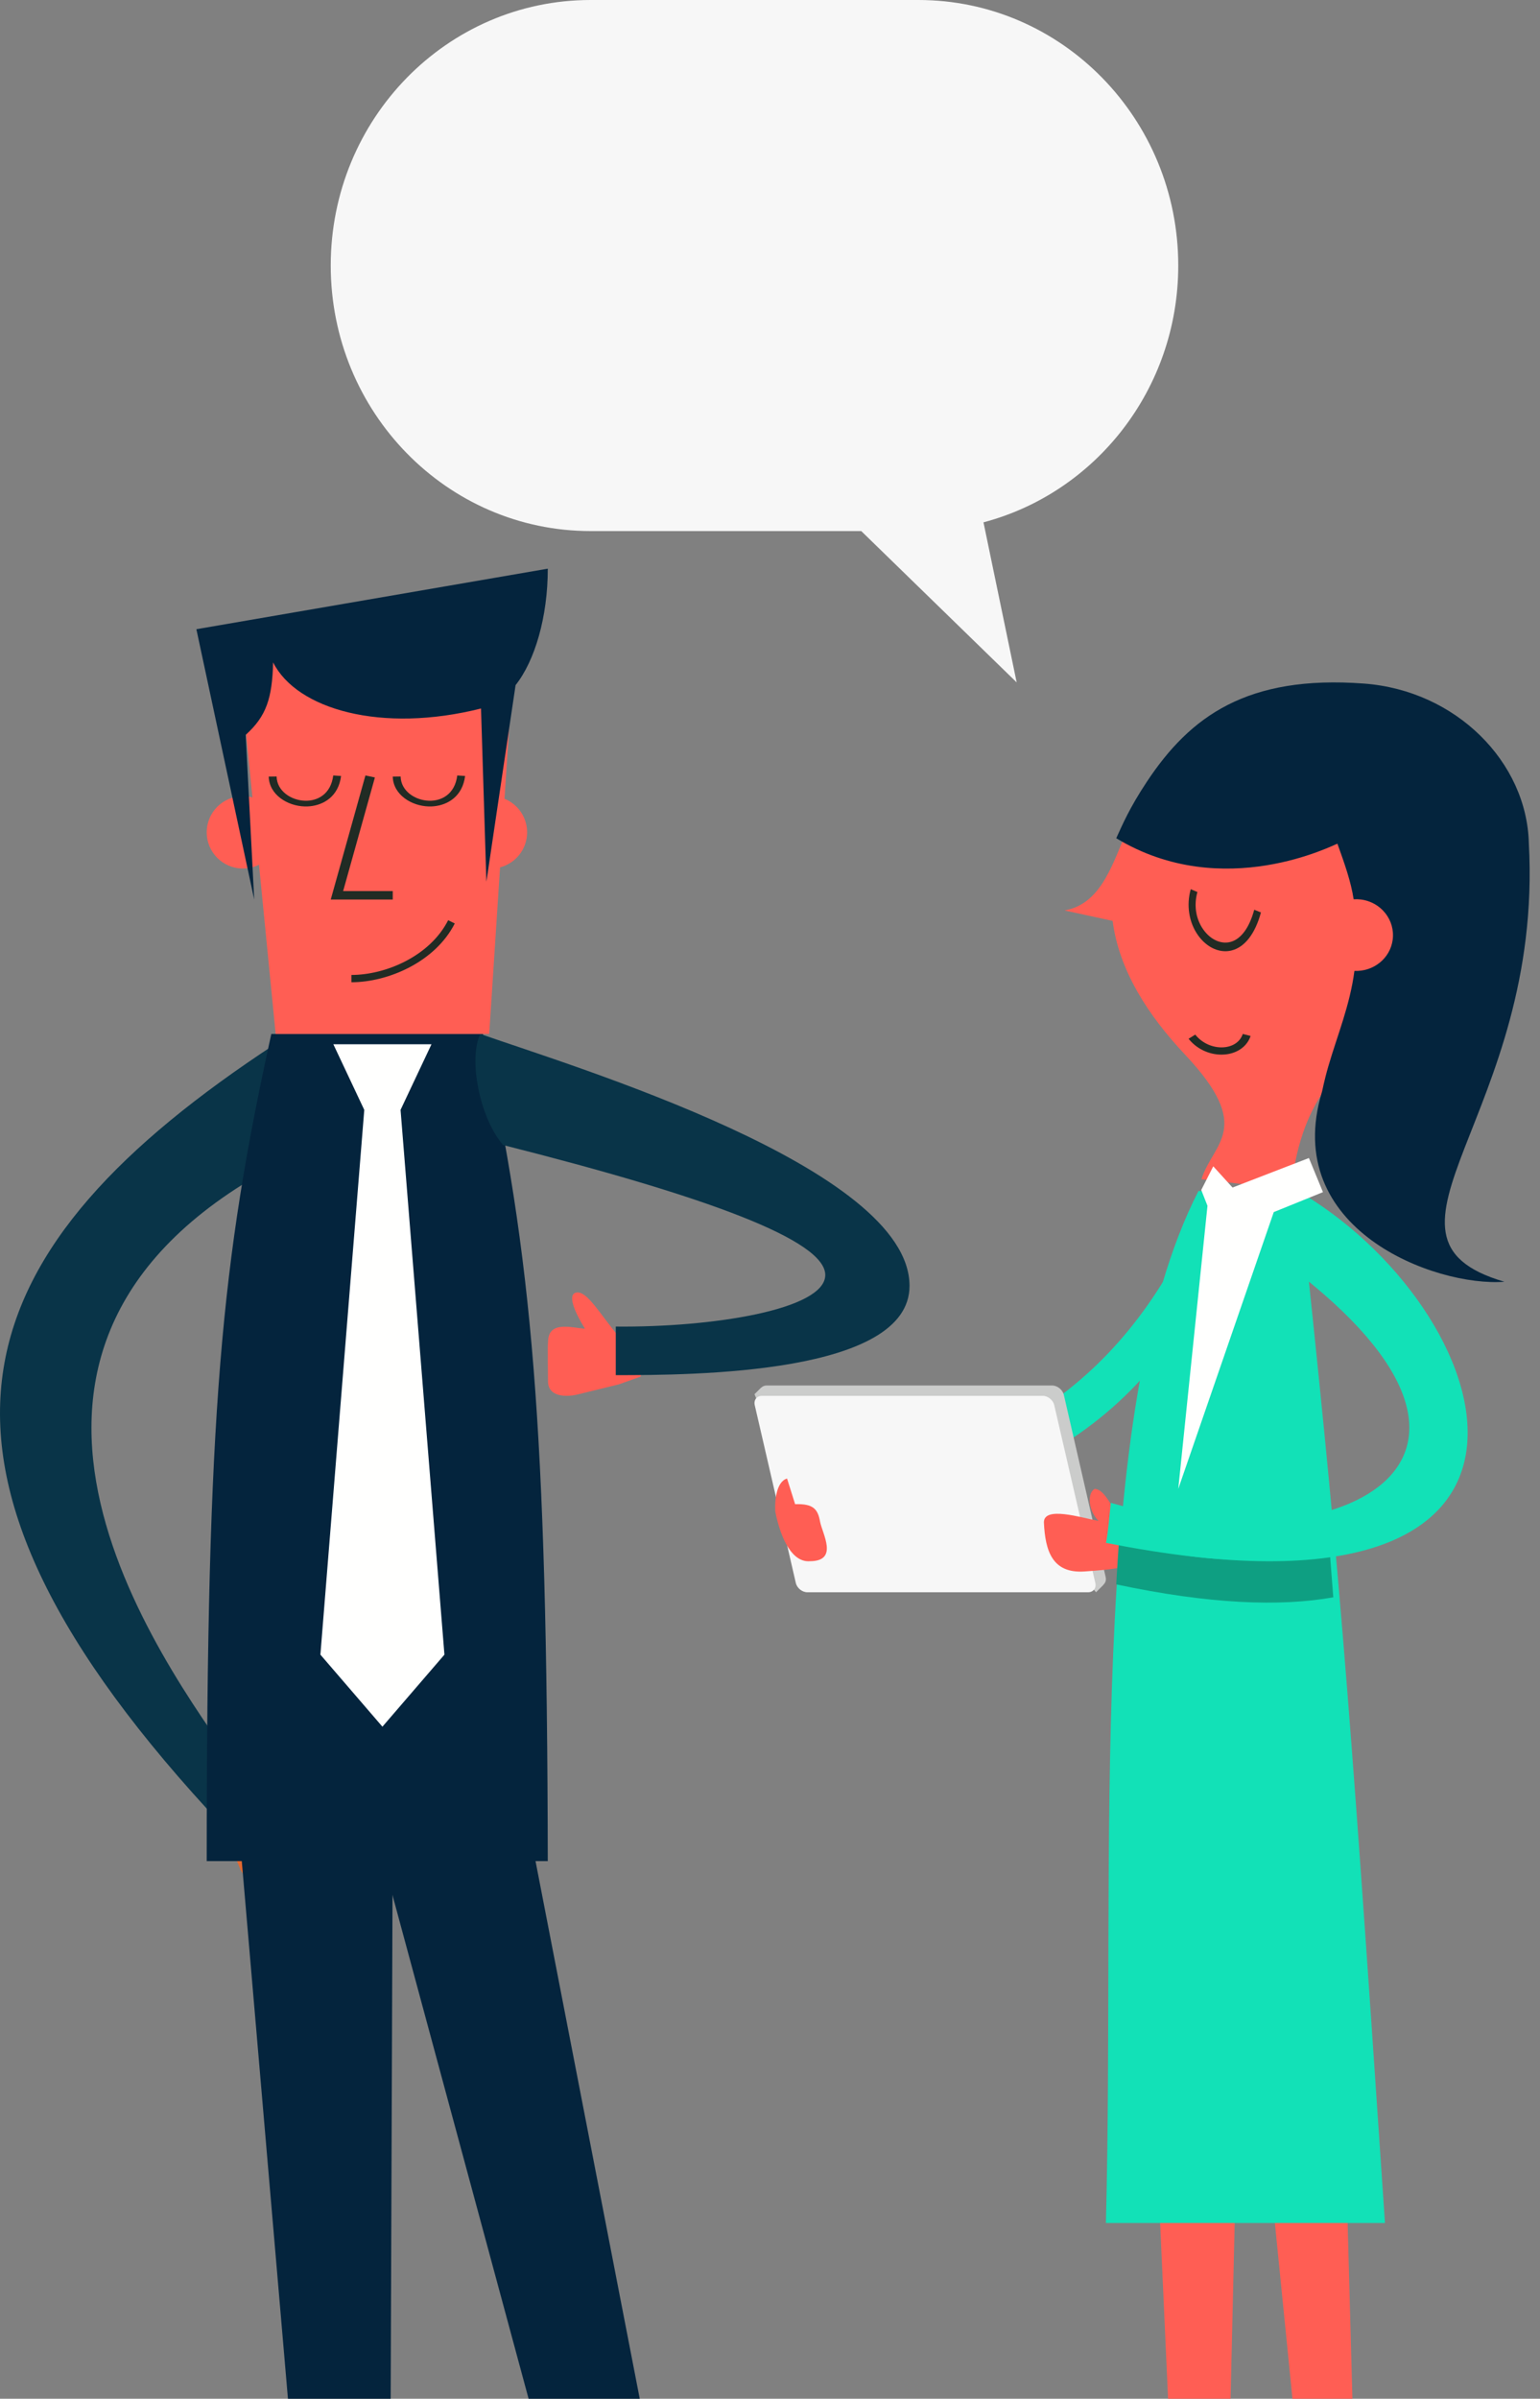 <?xml version="1.0" encoding="UTF-8"?>
<svg width="149px" height="232px" viewBox="0 0 149 232" version="1.1" xmlns="http://www.w3.org/2000/svg" xmlns:xlink="http://www.w3.org/1999/xlink">
    <rect x="0" y="0" width="149" height="232" fill="#808080" stroke="none"/>
    <!-- Generator: Sketch 46.2 (44496) - http://www.bohemiancoding.com/sketch -->
    <title>Couple Chatting</title>
    <desc>Created with Sketch.</desc>
    <defs></defs>
    <g id="Upated-Design" stroke="none" stroke-width="1" fill="none" fill-rule="evenodd">
        <g id="Couple-Chatting">
            <g id="Group-2">
                <path d="M23.697,171.151 C23.697,171.151 28.303,172.945 29.12,173.128 C30.4,173.585 30.308,175.1 28.684,174.863 C27.647,174.68 25.942,174.593 25.942,174.593 C27.067,176.116 27.66,177.571 27.912,179.245 C28.28,182.036 24.198,183.013 23.224,180.73 C22.596,179.086 21.16,175.891 20,174.087 L20.821,171 L23.697,171.151" id="Fill-85" fill="#E36931"></path>
                <path d="M26.596,101 C-3.112,120.499 -11.543,140.486 20.073,175 L23.671,172.041 C16.978,162.478 -6.342,132.571 24.208,114.105 C26.534,111.908 27.661,105.33 26.596,101" id="Fill-86" fill="#093448"></path>
                <path d="M53,180 C52.924,137.828 51.496,121.708 46.722,100 L26.251,100 C21.409,122.013 20,136.399 20,180 L53,180" id="Fill-87" fill="#04243D"></path>
                <polyline id="Fill-88" fill="#FFFFFE" points="37 167 43 160.032 38.755 107.344 41.746 101 32.254 101 35.244 107.344 31 160.032 37 167"></polyline>
                <polyline id="Fill-89" fill="#FF5E54" points="26.67 100 23 62.695 50 59 47.333 100 26.67 100"></polyline>
                <path d="M20,80.5 C20,78.567 21.567,77 23.5,77 C25.433,77 27,78.567 27,80.5 C27,82.433 25.433,84 23.5,84 C21.567,84 20,82.433 20,80.5" id="Fill-90" fill="#FF5E54"></path>
                <path d="M51,80.5 C51,78.567 49.433,77 47.5,77 C45.567,77 44,78.567 44,80.5 C44,82.433 45.567,84 47.5,84 C49.433,84 51,82.433 51,80.5" id="Fill-91" fill="#FF5E54"></path>
                <path d="M30.007,77.978 C29.831,77.997 29.658,78.004 29.488,77.998 C27.807,77.954 26.043,76.86 26,75.11 L26.762,75.101 C26.796,76.523 28.189,77.41 29.516,77.445 C30.678,77.48 32.008,76.85 32.242,75 L33,75.051 C32.75,77.026 31.33,77.841 30.007,77.978" id="Fill-92" fill="#212B24"></path>
                <path d="M42.007,77.978 C41.831,77.997 41.657,78.004 41.488,77.998 C39.807,77.954 38.043,76.86 38,75.11 L38.762,75.101 C38.795,76.523 40.189,77.41 41.516,77.445 C42.678,77.48 44.007,76.85 44.242,75 L45,75.051 C44.75,77.026 43.329,77.841 42.007,77.978" id="Fill-93" fill="#212B24"></path>
                <path d="M34,95 L34,94.295 C37.318,94.295 41.599,92.476 43.361,89 L44,89.315 C42.108,93.047 37.537,95 34,95" id="Fill-94" fill="#212B24"></path>
                <polyline id="Fill-95" fill="#212B24" points="38 87 32 87 35.356 75 36.273 75.193 33.2 86.181 38 86.181 38 87"></polyline>
                <path d="M49.884,66.264 C51.747,63.913 53,59.678 53,55 L19,60.856 L24.596,87 L23.773,71.073 C25.785,69.252 26.334,67.523 26.425,64.064 C28.711,68.615 36.914,70.944 46.54,68.524 L47.06,85.271 L49.884,66.264" id="Fill-96" fill="#04243D"></path>
                <polyline id="Fill-97" fill="#04243D" points="23.182 177.542 30.89 267.275 23 274 37.646 274 38 177 23.182 177.542"></polyline>
                <polyline id="Fill-98" fill="#04243D" points="50.844 175 68.75 267.334 78 274 62.5 274 36 175.988 50.844 175"></polyline>
                <path d="M59.796,129.174 C58.103,127.17 56.839,124.897 55.82,125.004 C54.802,125.11 55.639,126.966 56.595,128.512 C55.137,128.377 53.023,127.739 53.023,129.833 C52.972,129.912 53.023,133.563 53.023,133.563 C52.997,135.119 54.787,135.173 56.066,134.824 L59.892,133.885 L62,133.133 L61.821,130.369 L59.796,129.174" id="Fill-102" fill="#FF5E54"></path>
                <path d="M46.469,100 C55.485,103.166 88,112.951 88,124.366 C88,132.905 67.154,133 59.578,133 L59.578,128.3 C68.881,128.395 79.847,126.669 79.847,123.311 C79.847,119.954 68.433,115.732 48.675,110.744 C46.373,108.058 45.318,102.398 46.469,100" id="Fill-103" fill="#093448"></path>
                <path d="M57.14,0 L88.86,0 C102.745,0 114,11.498 114,25.681 C114,37.64 105.987,47.66 95.155,50.518 L98.367,66 L83.329,51.363 L57.14,51.363 C43.255,51.363 32,39.865 32,25.681 C32,11.498 43.255,0 57.14,0" id="Fill-109" fill="#F7F7F7"></path>
                <path d="M117,115 C110.241,131.749 99.336,141.272 77,144.414 L77.534,147 C89.694,146.426 108.439,142.093 116.658,123.809 L117,115" id="Fill-118" fill="#12E1B7"></path>
                <path d="M135.532,99.243 C130.244,102.352 126.315,105.536 125.074,113.773 L124.227,115 L116.247,114.052 C117.341,110.52 121.398,109.161 114.669,102.014 C111.104,98.227 108.272,93.881 107.651,89.065 L103,88.055 C106.327,87.47 107.489,84.034 108.777,80.946 C111.139,74.944 119.657,68.311 132.87,72.123 C145.261,75.699 148.892,91.294 135.532,99.243" id="Fill-119" fill="#FF5E54"></path>
                <path d="M118.559,92 C118.76,92 118.962,91.975 119.16,91.926 C120.437,91.608 121.445,90.301 122,88.248 L121.35,87.986 C120.877,89.744 120.051,90.853 119.023,91.108 C118.118,91.333 117.124,90.876 116.436,89.918 C115.702,88.894 115.49,87.566 115.854,86.274 L115.208,86 C114.768,87.561 115.035,89.23 115.923,90.468 C116.624,91.448 117.595,92 118.559,92" id="Fill-120" fill="#222B24"></path>
                <path d="M118.171,102 C118.351,102 118.531,101.988 118.712,101.963 C119.832,101.8 120.687,101.139 121,100.195 L120.243,100 C120.015,100.689 119.409,101.153 118.584,101.272 C117.504,101.422 116.348,100.954 115.645,100.064 L115,100.465 C115.759,101.43 116.961,102 118.171,102" id="Fill-121" fill="#222B24"></path>
                <path d="M73,134.842 L73.639,134.207 L73.645,134.216 C73.774,134.088 73.949,134 74.17,134 L101.794,134 C102.307,134 102.818,134.413 102.934,134.922 L106.978,152.536 C107.047,152.84 106.948,153.096 106.759,153.264 L106.768,153.277 L106.04,154 L105.608,153.458 L78.636,153.458 C78.124,153.458 77.614,153.046 77.497,152.536 L73.615,135.623 L73.341,135.669 L73,134.842" id="Fill-122" fill="#CBCCCB"></path>
                <path d="M76.998,153.099 C77.113,153.597 77.615,154 78.118,154 L105.272,154 C105.776,154 106.092,153.597 105.976,153.099 L102.002,135.901 C101.887,135.403 101.386,135 100.881,135 L73.728,135 C73.224,135 72.909,135.403 73.024,135.901 L76.998,153.099" id="Fill-123" fill="#F7F7F7"></path>
                <polyline id="Fill-124" fill="#FF5E54" points="129.753 191.861 132 274 123.976 274 128.535 266.843 121 191.521 125.924 183 129.753 191.861"></polyline>
                <polyline id="Fill-126" fill="#FF5E54" points="120 191.861 118.08 274 110 274 114.591 266.843 111.185 191.521 116.143 183 120 191.861"></polyline>
                <path d="M115.955,115.192 C104.978,136.597 107.92,179.674 107,215 L134,215 C130.367,160.958 129.54,151.096 125.692,115 L115.955,115.192" id="Fill-128" fill="#12E1B7"></path>
                <path d="M108.998,147.45 C107.546,146.113 107.043,144.066 105.91,144 C105.217,144.396 105.217,145.98 106.287,147.102 C104.588,146.772 101,145.65 101,147.235 C101.126,150.007 101.818,152.185 104.903,151.988 C107.986,151.789 108.521,151.563 108.521,151.563 L110,149.875 L108.998,147.45" id="Fill-129" fill="#FF5E54"></path>
                <path d="M108,153.236 C108.08,151.809 108.17,150.398 108.267,149 C115.974,151.327 123.386,151.387 128.615,149.553 C128.745,151.185 128.874,152.826 129,154.485 C123.871,155.408 116.984,155.148 108,153.236" id="Fill-130" fill="#0E9F82"></path>
                <path d="M125.257,115.002 C145.132,126.273 155.91,158.936 107,149.217 C107.174,148.689 107.468,145.349 107.468,145.349 C129.581,151.671 149.848,141.493 124.802,122.515 C122.494,120.109 121.596,114.896 125.257,115.002" id="Fill-131" fill="#12E1B7"></path>
                <polyline id="Fill-132" fill="#FFFFFE" points="128 115.3 126.642 112 119.253 114.854 117.388 112.803 116.224 115.092 116.827 116.62 114 144 123.241 117.229 128 115.3"></polyline>
                <path d="M76.93,145.479 C78.703,145.417 79.129,145.974 79.341,147.152 C79.554,148.33 81.185,150.995 78.349,150.995 C76.718,151.119 75.583,149.012 75.015,146.222 C74.944,145.231 75.086,143.31 76.15,143 L76.93,145.479" id="Fill-133" fill="#FF5E54"></path>
                <path d="M147.92,81.56 C147.736,73.723 140.9,66.783 131.977,66.113 C120.627,65.261 115.138,69.318 110.978,75.583 C109.261,78.167 108.582,79.808 108,81.07 C118.375,87.347 129.19,81.617 129.4,81.601 C130.088,83.517 130.712,85.269 130.97,86.978 C131.203,86.963 131.438,86.968 131.678,86.998 C133.627,87.248 135.001,88.993 134.746,90.896 C134.503,92.704 132.877,93.987 131.045,93.901 C130.614,97.221 129.385,100.151 128.528,103.104 C128.091,104.611 127.951,105.461 127.911,105.572 C123.867,118.91 138.879,124.482 145.557,123.967 C130.727,119.644 149.358,107.824 147.92,81.56" id="Fill-134" fill="#04243D"></path>
            </g>
        </g>
    </g>
</svg>